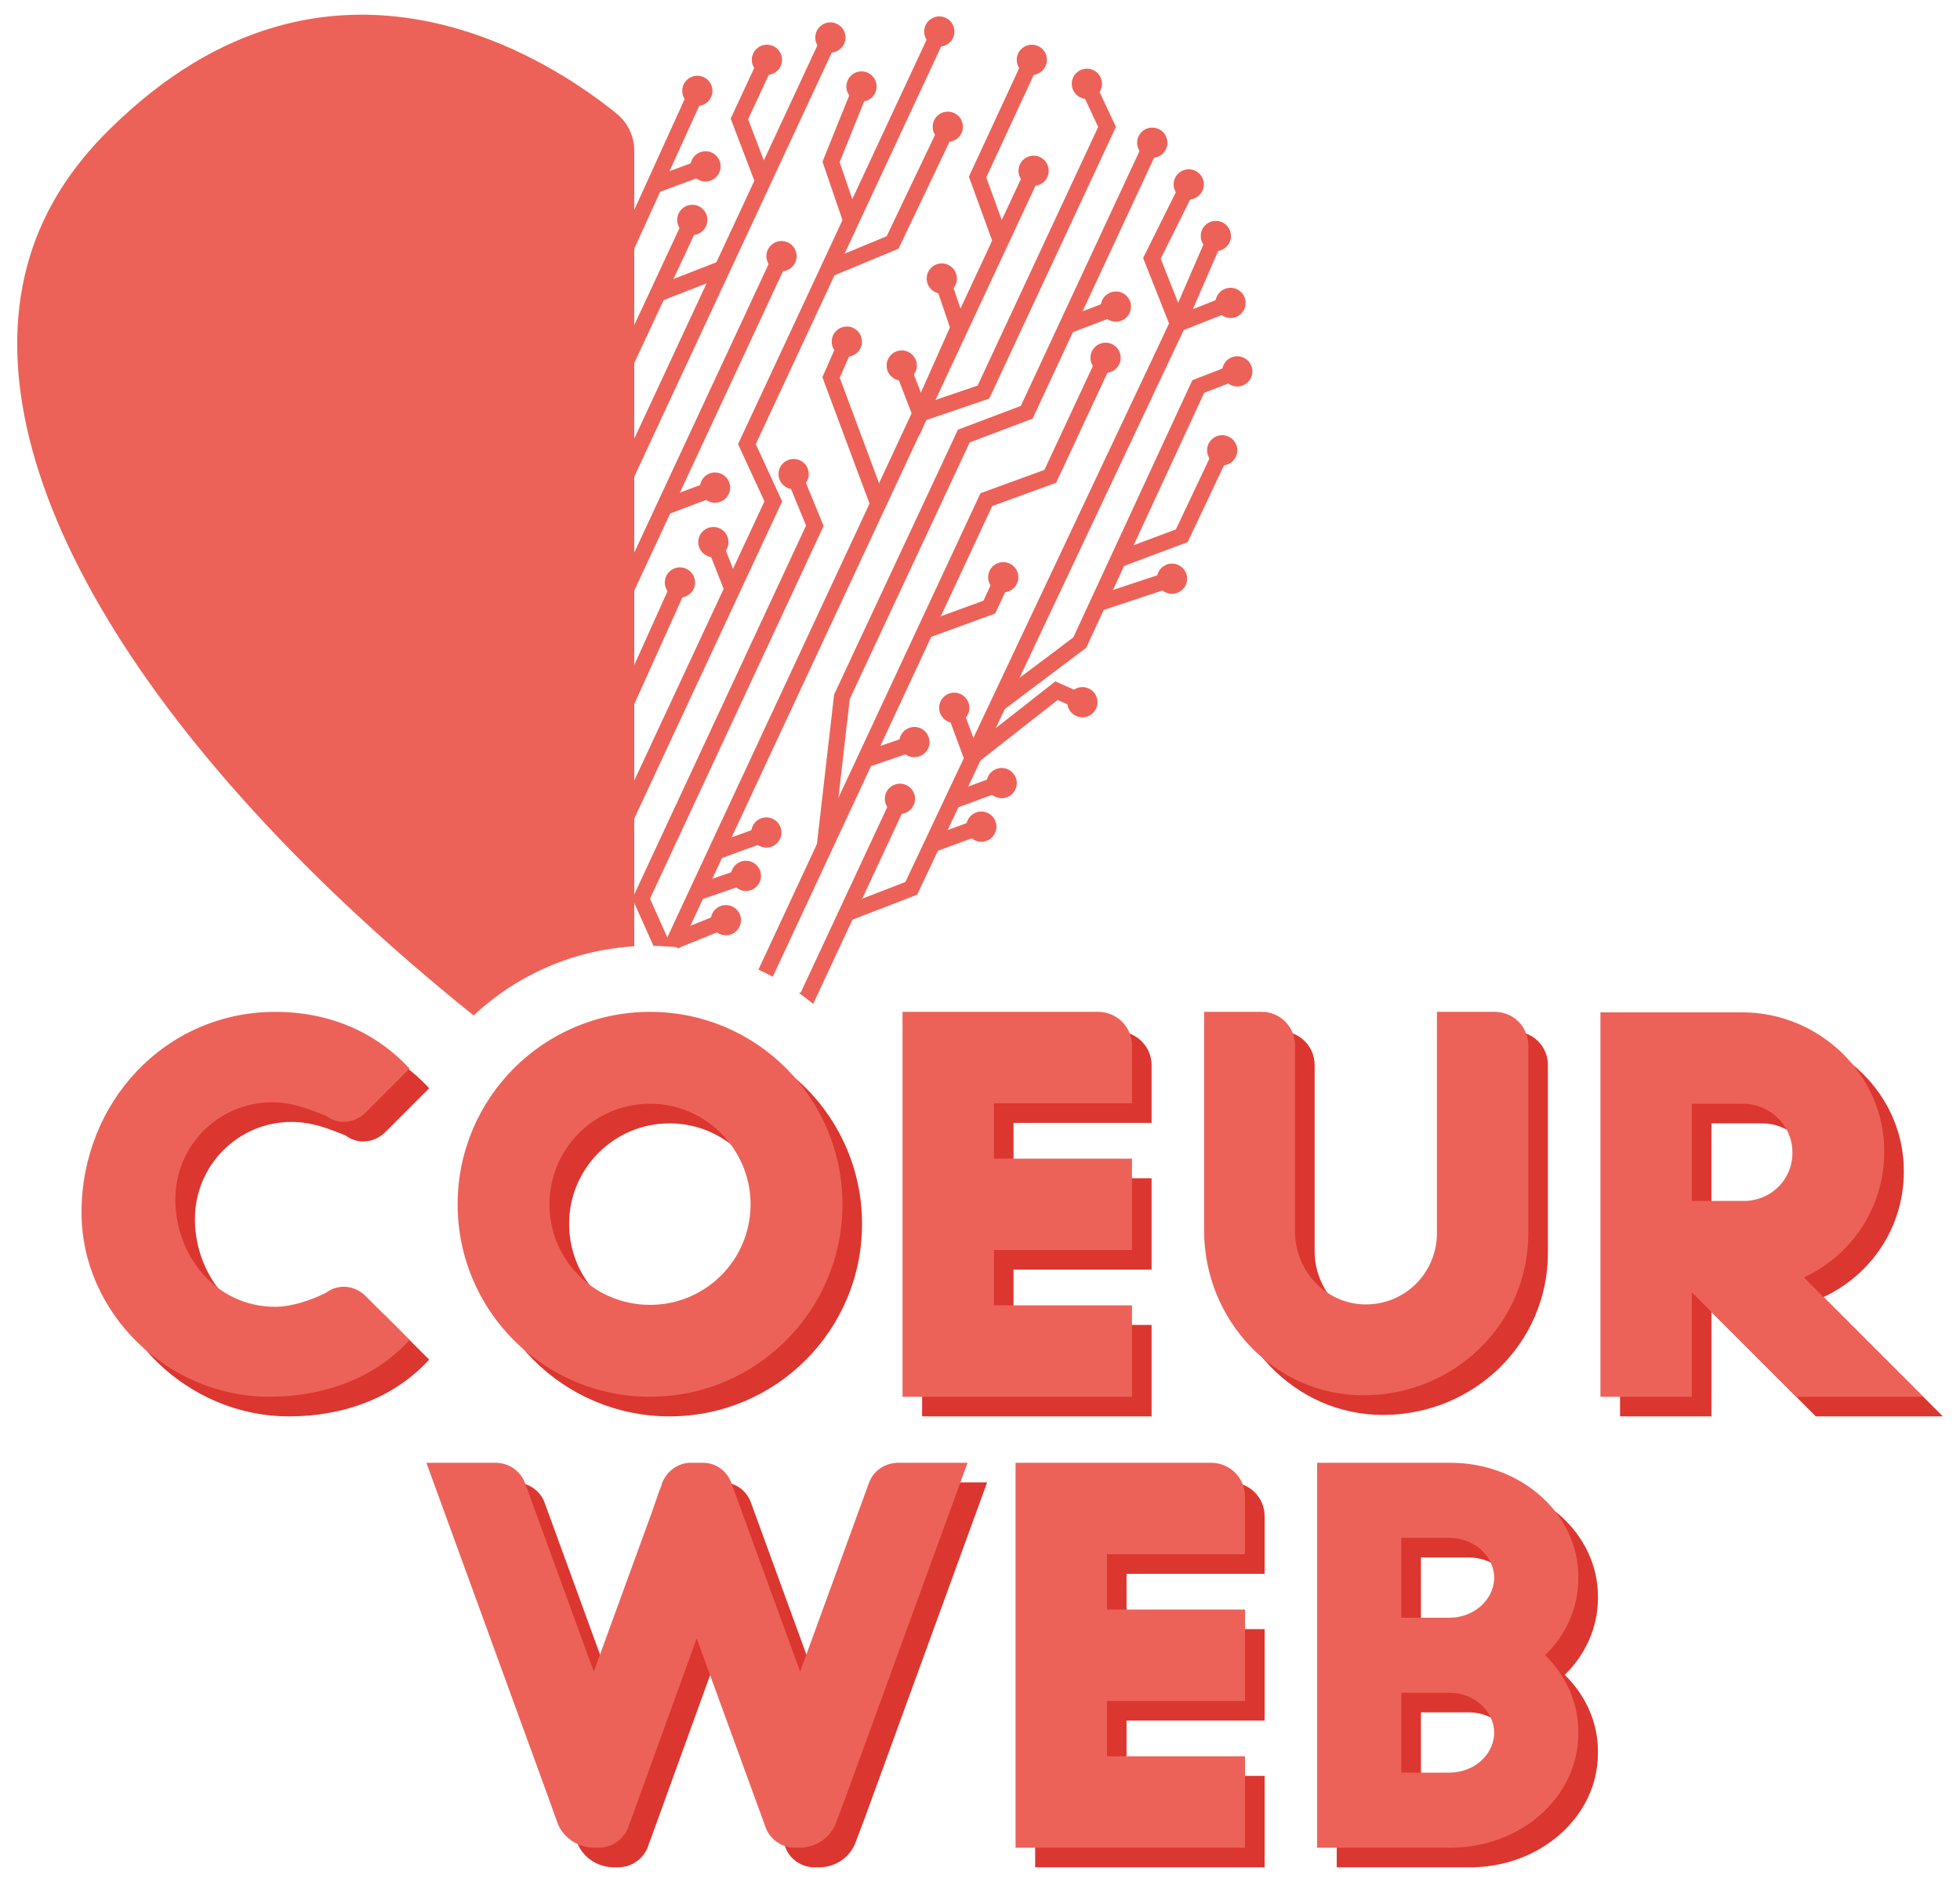 <?xml version="1.0" encoding="utf-8"?>
<!-- Generator: Adobe Illustrator 16.0.0, SVG Export Plug-In . SVG Version: 6.00 Build 0)  -->
<!DOCTYPE svg PUBLIC "-//W3C//DTD SVG 1.1//EN" "http://www.w3.org/Graphics/SVG/1.1/DTD/svg11.dtd">
<svg version="1.1" id="logo_coeur_web" xmlns="http://www.w3.org/2000/svg" xmlns:xlink="http://www.w3.org/1999/xlink" x="0px"
	 y="0px" width="283.465px" height="272.125px" viewBox="0 0 283.465 272.125" enable-background="new 0 0 283.465 272.125"
	 xml:space="preserve">
<g id="text_web">
	<g id="ombre">
		<path fill="#DB3630" d="M142.762,214.347l-17.601,48.28l-1.391,3.687c-0.765,2.157-2.783,3.617-5.148,3.688h-0.835
			c-1.878,0-3.617-1.184-4.243-2.991l-9.948-27.271l-9.53,26.296l-0.209,0.488l-0.139,0.486c-0.695,1.808-2.366,2.991-4.313,2.991
			h-0.765c-2.365-0.07-4.452-1.53-5.217-3.688l-1.322-3.687l-17.601-48.28h10.018c1.878,0,3.618,1.184,4.244,2.923l9.948,27.27
			l8.348-22.888l1.183-3.408c0.069-0.14,0.139-0.209,0.139-0.348c0-0.07,0.069-0.07,0.069-0.07l0.139-0.556
			c0.696-1.739,2.365-2.991,4.313-2.923h1.6c1.878,0,3.479,1.184,4.105,2.923l9.948,27.27l9.948-27.27
			c0.626-1.739,2.295-2.923,4.243-2.923H142.762z"/>
		<path fill="#DB3630" d="M149.711,214.347h28.314c2.643,0,4.869,2.157,4.869,4.87v8.349h-19.966v8h19.966v13.218h-19.966v8h19.966
			v13.218h-33.184V214.347z"/>
		<path fill="#DB3630" d="M193.326,214.347h19.27c10.227,0,18.505,7.374,18.505,16.488v0.209c0,4.313-1.81,8.209-4.8,11.13
			c2.99,2.922,4.8,6.817,4.8,11.062v0.278c0,9.113-8.278,16.487-18.505,16.487h-19.27V214.347z M212.596,236.749
			c3.408-0.07,6.122-2.505,6.331-5.496v-0.557c-0.209-3.061-2.992-5.495-6.54-5.495H205.5v11.548H212.596z M212.387,259.15
			c3.548,0,6.331-2.437,6.54-5.497v-0.557c-0.209-2.991-2.923-5.425-6.331-5.495H205.5v11.549H212.387z"/>
	</g>
	<g>
		<g>
			<path fill="#ED6258" d="M139.927,211.512l-17.6,48.28l-1.391,3.687c-0.765,2.157-2.783,3.617-5.148,3.688h-0.835
				c-1.878,0-3.617-1.184-4.243-2.991l-9.948-27.271l-9.53,26.296l-0.209,0.488l-0.139,0.486c-0.695,1.808-2.366,2.991-4.313,2.991
				h-0.765c-2.365-0.07-4.452-1.53-5.217-3.688l-1.322-3.687l-17.601-48.28h10.018c1.878,0,3.618,1.184,4.244,2.923l9.948,27.27
				l8.348-22.888l1.183-3.408c0.069-0.14,0.139-0.209,0.139-0.348c0-0.07,0.069-0.07,0.069-0.07l0.139-0.556
				c0.696-1.739,2.365-2.991,4.313-2.923h1.6c1.878,0,3.479,1.184,4.105,2.923l9.948,27.27l9.948-27.27
				c0.626-1.739,2.295-2.923,4.243-2.923H139.927z"/>
		</g>
		<g>
			<path fill="#ED6258" d="M146.876,211.512h28.314c2.643,0,4.869,2.157,4.869,4.87v8.349h-19.966v8h19.966v13.218h-19.966v8h19.966
				v13.218h-33.184V211.512z"/>
		</g>
		<g>
			<path fill="#ED6258" d="M190.491,211.512h19.27c10.227,0,18.505,7.374,18.505,16.488v0.209c0,4.313-1.81,8.209-4.8,11.13
				c2.99,2.922,4.8,6.817,4.8,11.062v0.278c0,9.113-8.278,16.487-18.505,16.487h-19.27V211.512z M209.761,233.914
				c3.408-0.07,6.122-2.505,6.331-5.496v-0.557c-0.209-3.061-2.992-5.495-6.54-5.495h-6.887v11.548H209.761z M209.552,256.315
				c3.548,0,6.331-2.437,6.54-5.497v-0.557c-0.209-2.991-2.923-5.425-6.331-5.495h-7.096v11.549H209.552z"/>
		</g>
	</g>
</g>
<g id="text_coeur">
	<g id="ombre_1_">
		<path fill="#DB3630" d="M14.623,178.155c0-15.932,12.105-29.011,28.036-29.011c7.792,0,14.539,2.923,19.409,8.209l-6.331,6.331
			c-1.46,1.462-3.826,1.948-5.774,0.487c-2.435-0.974-4.869-1.948-7.791-1.948c-7.723,0-13.983,6.261-13.983,14.053
			c0,8,5.774,15.514,14.47,15.514c2.435,0,5.356-1.043,7.304-2.017c1.949-1.462,4.314-0.975,5.774,0.486l6.331,6.331
			c-4.87,5.355-12.105,8.208-20.314,8.208C27.145,204.798,14.623,192.694,14.623,178.155z"/>
		<path fill="#DB3630" d="M124.673,176.971c0,15.375-12.452,27.827-27.826,27.827c-15.375,0-27.827-12.452-27.827-27.827
			c0-15.374,12.452-27.827,27.827-27.827C112.221,149.144,124.673,161.597,124.673,176.971z M111.386,176.971
			c0-8-6.54-14.539-14.539-14.539c-8.07,0-14.54,6.539-14.54,14.539c0,8.07,6.47,14.539,14.54,14.539
			C104.846,191.51,111.386,185.042,111.386,176.971z"/>
		<path fill="#DB3630" d="M133.363,149.144h28.314c2.644,0,4.87,2.157,4.87,4.87v8.349h-19.966v8h19.966v13.218h-19.966v8h19.966
			v13.218h-33.185V149.144z"/>
		<path fill="#DB3630" d="M176.979,180.798v-31.654h8.348c2.645,0,4.801,2.157,4.801,4.87v26.923c0,5.565,4.313,10.296,9.879,10.505
			c5.844,0.208,10.643-4.453,10.643-10.297v-32.001h8.349c2.714,0,4.87,2.157,4.87,4.87v27.131
			c0,13.079-10.713,23.445-23.861,23.445C187.135,204.59,176.979,193.667,176.979,180.798z"/>
		<path fill="#DB3630" d="M263.723,187.546c6.887-3.201,11.618-10.088,11.618-18.158c0.069-11.13-9.392-20.174-20.522-20.174
			h-20.521v11.736v1.481v18.923v1.575v21.868h13.217v-15.096l15.097,15.096h18.366L263.723,187.546z M255.027,176.485h-7.514
			v-14.053h7.374c3.757,0,7.026,2.921,7.166,6.748C262.262,173.214,259.063,176.485,255.027,176.485z"/>
	</g>
	<g>
		<g>
			<path fill="#ED6258" d="M11.789,175.32c0-15.932,12.105-29.011,28.036-29.011c7.792,0,14.539,2.923,19.409,8.209l-6.331,6.331
				c-1.46,1.462-3.826,1.948-5.774,0.487c-2.435-0.974-4.869-1.948-7.791-1.948c-7.723,0-13.983,6.261-13.983,14.053
				c0,8,5.774,15.514,14.47,15.514c2.435,0,5.356-1.043,7.304-2.017c1.949-1.462,4.314-0.975,5.774,0.486l6.331,6.331
				c-4.87,5.355-12.105,8.208-20.314,8.208C24.311,201.963,11.789,189.859,11.789,175.32z"/>
		</g>
		<g>
			<path fill="#ED6258" d="M121.838,174.136c0,15.375-12.452,27.827-27.826,27.827c-15.375,0-27.827-12.452-27.827-27.827
				c0-15.374,12.452-27.827,27.827-27.827C109.386,146.309,121.838,158.762,121.838,174.136z M108.551,174.136
				c0-8-6.54-14.539-14.539-14.539c-8.07,0-14.54,6.539-14.54,14.539c0,8.07,6.47,14.539,14.54,14.539
				C102.012,188.675,108.551,182.207,108.551,174.136z"/>
		</g>
		<g>
			<path fill="#ED6258" d="M130.529,146.309h28.314c2.644,0,4.87,2.157,4.87,4.87v8.349h-19.966v8h19.966v13.218h-19.966v8h19.966
				v13.218h-33.184V146.309z"/>
		</g>
		<g>
			<path fill="#ED6258" d="M174.144,177.963v-31.654h8.348c2.645,0,4.801,2.157,4.801,4.87v26.923
				c0,5.565,4.313,10.296,9.879,10.505c5.844,0.208,10.643-4.453,10.643-10.297v-32.001h8.349c2.714,0,4.87,2.157,4.87,4.87v27.131
				c0,13.079-10.713,23.445-23.861,23.445C184.3,201.755,174.144,190.833,174.144,177.963z"/>
		</g>
		<g>
			<path fill="#ED6258" d="M260.888,184.711c6.887-3.201,11.618-10.088,11.618-18.158c0.069-11.13-9.392-20.174-20.522-20.174
				h-20.521v11.736v1.481v18.923v1.575v21.868h13.217v-15.096l15.097,15.096h18.366L260.888,184.711z M252.192,173.65h-7.514
				v-14.053h7.374c3.757,0,7.026,2.921,7.166,6.748C259.427,170.379,256.228,173.65,252.192,173.65z"/>
		</g>
	</g>
</g>
<g id="coeur">
	<g>
		<g>
			
				<rect x="93.718" y="11.733" transform="matrix(0.91 0.414 -0.414 0.91 19.419 -36.966)" fill="#ED6258" width="2.325" height="29.053"/>
			<g>
				<circle fill="#ED6258" cx="100.851" cy="13.136" r="2.185"/>
			</g>
		</g>
		<g>
			
				<rect x="93.566" y="30.49" transform="matrix(0.906 0.423 -0.423 0.906 27.229 -35.995)" fill="#ED6258" width="2.325" height="25.744"/>
			<g>
				<circle fill="#ED6258" cx="100.122" cy="31.796" r="2.185"/>
			</g>
		</g>
		<g>
			
				<rect x="103.764" y="1.95" transform="matrix(0.906 0.422 -0.422 0.906 25.86 -40.78)" fill="#ED6258" width="2.325" height="71.998"/>
			<g>
				<circle fill="#ED6258" cx="120.094" cy="5.421" r="2.185"/>
			</g>
		</g>
		<g>
			
				<rect x="100.466" y="34.4" transform="matrix(0.906 0.422 -0.422 0.906 35.493 -37.183)" fill="#ED6258" width="2.325" height="54.158"/>
			<g>
				<circle fill="#ED6258" cx="113.026" cy="37.037" r="2.186"/>
			</g>
		</g>
		<path fill="#ED6258" d="M92.725,97.029"/>
		<g>
			<polygon fill="#ED6258" points="90.813,120.336 88.707,119.353 110.558,72.495 106.743,64.215 106.971,63.726 134.838,3.969 
				136.944,4.952 109.306,64.221 113.12,72.499 			"/>
			<g>
				<circle fill="#ED6258" cx="135.845" cy="4.558" r="2.185"/>
			</g>
		</g>
		<g>
			<path fill="#ED6258" d="M97.108,136.886l-0.599-1.343l-2.502-5.594l25.11-53.9l-2.561-6.231l-0.744-1.808l-2.154,0.88
				l0.744,1.807v0.01l2.174,5.285l-24.849,53.34l-0.28,0.599l0.28,0.628l2.782,6.212c0.474,0,0.947,0.02,1.411,0.038L97.108,136.886
				z"/>
			<g>
				<circle fill="#ED6258" cx="114.78" cy="68.549" r="2.185"/>
			</g>
		</g>
		<g>
			<path fill="#ED6258" d="M97.108,136.886c0.271,0.02,0.541,0.049,0.812,0.077l0.067,0.164l0.3-0.126h0.009
				c0.029,0,0.058,0.01,0.087,0.01l0.029-0.058l1.439-3.082v-0.01l1.797-3.845l1.362-2.928l1.479-3.169l1.391-2.976v-0.01
				l27.129-58.17l0.937-2.02l0.01-0.009l0.203-0.444l1.149-2.475l14.454-30.964l0.82-1.768l-2.105-0.985l-0.821,1.769l-2.772,5.94
				v0.01l-1.189,2.531l-0.202,0.435l-4.579,9.826L131.84,59.76l-4.705,10.105l-1.381,2.957l-29.245,62.721l-0.589,1.265
				L97.108,136.886z"/>
			<g>
				<circle fill="#ED6258" cx="149.486" cy="24.693" r="2.185"/>
			</g>
		</g>
		<g>
			<polygon fill="#ED6258" points="120.431,122.526 118.121,122.261 120.633,100.427 138.542,62.125 147.636,58.693 165.636,20.045 
				167.743,21.027 149.343,60.532 140.248,63.967 122.899,101.068 			"/>
			<g>
				<circle fill="#ED6258" cx="166.643" cy="20.636" r="2.185"/>
			</g>
		</g>
		<g>
			<path fill="#ED6258" d="M131.251,115.892l-0.831,1.778l-5.72,12.27l-1.42,3.053l-5.671,12.164
				c-0.667-0.552-1.352-1.063-2.058-1.575l0.271-0.097l12.501-26.8l0.821-1.769L131.251,115.892z"/>
			<g>
				<circle fill="#ED6258" cx="130.155" cy="115.504" r="2.185"/>
			</g>
		</g>
		<g>
			<polygon fill="#ED6258" points="161.864,82.097 161.05,79.919 170.065,76.542 175.71,64.613 177.812,65.608 171.765,78.387 			
				"/>
			<g>
				<circle fill="#ED6258" cx="176.761" cy="65.11" r="2.184"/>
			</g>
		</g>
		<g>
			
				<rect x="97.223" y="21.409" transform="matrix(0.347 0.938 -0.938 0.347 88.044 -75.678)" fill="#ED6258" width="2.325" height="8"/>
			<g>
				<circle fill="#ED6258" cx="102.035" cy="24.057" r="2.185"/>
			</g>
		</g>
		<g>
			<polygon fill="#ED6258" points="120.574,39.852 119.683,37.705 128.237,34.153 136.074,17.731 138.171,18.733 129.952,35.959 			
				"/>
			<g>
				<circle fill="#ED6258" cx="137.075" cy="18.331" r="2.185"/>
			</g>
		</g>
		<g>
			<polygon fill="#ED6258" points="122.073,32.494 118.953,23.384 123.555,11.97 125.712,12.839 121.433,23.451 124.273,31.741 			
				"/>
			<g>
				<circle fill="#ED6258" cx="124.593" cy="12.507" r="2.185"/>
			</g>
		</g>
		
			<rect x="98.691" y="35.571" transform="matrix(0.363 0.932 -0.932 0.363 101.478 -67.18)" fill="#ED6258" width="2.325" height="10.058"/>
		<g>
			
				<rect x="98.666" y="67.915" transform="matrix(0.353 0.936 -0.936 0.353 131.866 -46.9)" fill="#ED6258" width="2.325" height="7.874"/>
			<g>
				<circle fill="#ED6258" cx="103.41" cy="70.502" r="2.185"/>
			</g>
		</g>
		<g>
			
				<rect x="91.861" y="82.973" transform="matrix(0.912 0.411 -0.411 0.912 47.686 -29.754)" fill="#ED6258" width="2.326" height="26.048"/>
			<g>
				<circle fill="#ED6258" cx="98.334" cy="84.223" r="2.185"/>
			</g>
		</g>
		<g>
			
				<rect x="100.75" y="80.615" transform="matrix(0.367 0.93 -0.93 0.367 142.274 -45.432)" fill="#ED6258" width="7.51" height="2.325"/>
			<g>
				<circle fill="#ED6258" cx="103.168" cy="78.386" r="2.185"/>
			</g>
		</g>
		<g>
			<polygon fill="#ED6258" points="109.301,26.653 105.671,17.145 109.908,8.059 112.015,9.042 108.194,17.235 111.473,25.824 			
				"/>
			<g>
				<circle fill="#ED6258" cx="110.915" cy="8.649" r="2.186"/>
			</g>
		</g>
		<g>
			<polygon fill="#ED6258" points="125.808,72.971 118.939,54.545 121.452,48.828 123.58,49.764 121.447,54.617 127.986,72.159 			
				"/>
			<g>
				<circle fill="#ED6258" cx="122.472" cy="49.396" r="2.185"/>
			</g>
		</g>
		<g>
			<polygon fill="#ED6258" points="133.032,62.827 129.29,53.169 131.457,52.331 133.181,56.777 137.382,47.338 135.071,40.547 
				137.271,39.798 139.876,47.452 			"/>
			<g>
				<circle fill="#ED6258" cx="130.413" cy="52.853" r="2.185"/>
			</g>
			<g>
				<circle fill="#ED6258" cx="136.206" cy="40.276" r="2.185"/>
			</g>
		</g>
		<g>
			<polygon fill="#ED6258" points="143.653,35.24 140.124,25.548 148.224,8.064 150.333,9.041 142.637,25.654 145.837,34.445 			"/>
			<g>
				<circle fill="#ED6258" cx="149.231" cy="8.652" r="2.185"/>
			</g>
		</g>
		<path fill="#ED6258" d="M133.106,59.802"/>
		<g>
			<polygon fill="#ED6258" points="133.481,60.903 132.731,58.702 141.386,55.754 158.824,18.356 156.091,12.51 158.197,11.526 
				161.39,18.354 143.074,57.634 			"/>
			<g>
				<circle fill="#ED6258" cx="157.191" cy="12.117" r="2.185"/>
			</g>
		</g>
		<g>
			<path fill="#ED6258" d="M160.988,52.128l-0.821,1.768l-7.42,15.912l-9.246,3.362l-7.429,15.931l-1.391,2.985l-7.294,15.642
				l-1.353,2.908l-14.27,30.597c-0.686-0.366-1.372-0.714-2.077-1.032l8.454-18.145l0.01-0.01l3.101-6.657v-0.019l20.55-44.056
				l9.245-3.371l7.015-15.033l0.82-1.769L160.988,52.128z"/>
			<g>
				<circle fill="#ED6258" cx="159.892" cy="51.733" r="2.185"/>
			</g>
		</g>
		<g>
			<polygon fill="#ED6258" points="168.159,48.927 174.819,33.56 176.954,34.485 172.524,44.7 177.639,42.678 178.493,44.838 			"/>
			<g>
				<circle fill="#ED6258" cx="175.844" cy="34.122" r="2.185"/>
			</g>
			<g>
				<circle fill="#ED6258" cx="177.964" cy="43.798" r="2.185"/>
			</g>
		</g>
		<g>
			<polygon fill="#ED6258" points="134.524,92.14 133.728,89.958 142.229,86.858 144.088,82.873 146.195,83.855 143.931,88.712 			
				"/>
			<g>
				<circle fill="#ED6258" cx="145.095" cy="83.463" r="2.185"/>
			</g>
		</g>
		<g>
			
				<rect x="127.631" y="104.724" transform="matrix(0.323 0.947 -0.947 0.323 189.921 -48.425)" fill="#ED6258" width="2.323" height="7.501"/>
			<g>
				<circle fill="#ED6258" cx="132.24" cy="107.3" r="2.186"/>
			</g>
		</g>
		<g>
			
				<rect x="135.42" y="104.743" transform="matrix(0.348 0.938 -0.938 0.348 190.123 -61.576)" fill="#ED6258" width="7.824" height="2.324"/>
			<g>
				<circle fill="#ED6258" cx="138.009" cy="102.341" r="2.185"/>
			</g>
		</g>
		<g>
			<polygon fill="#ED6258" points="123.221,133.009 122.382,130.841 130.94,127.529 169.075,46.773 165.321,37.304 170.932,26.043 
				173.013,27.081 167.866,37.413 171.608,46.854 132.647,129.362 			"/>
			<g>
				<circle fill="#ED6258" cx="171.923" cy="26.66" r="2.185"/>
			</g>
		</g>
		<g>
			<polygon fill="#ED6258" points="145.206,102.606 143.81,100.748 155.228,92.165 172.44,54.974 178.622,52.575 179.464,54.743 
				174.156,56.802 157.091,93.672 			"/>
			<g>
				<circle fill="#ED6258" cx="178.941" cy="53.698" r="2.185"/>
			</g>
		</g>
		<path fill="#ED6258" d="M185.54,78.819"/>
		<path fill="#ED6258" d="M176.082,82.363"/>
		<g>
			
				<rect x="140.188" y="110.674" transform="matrix(0.346 0.938 -0.938 0.346 199.855 -57.733)" fill="#ED6258" width="2.325" height="7.712"/>
			<g>
				<circle fill="#ED6258" cx="144.866" cy="113.23" r="2.185"/>
			</g>
		</g>
		<g>
			
				<rect x="162.909" y="79.65" transform="matrix(0.315 0.949 -0.949 0.315 193.574 -97.154)" fill="#ED6258" width="2.324" height="11.664"/>
			<g>
				<circle fill="#ED6258" cx="169.502" cy="83.678" r="2.185"/>
			</g>
		</g>
		<g>
			
				<rect x="156.762" y="41.836" transform="matrix(0.356 0.935 -0.935 0.356 144.401 -118.184)" fill="#ED6258" width="2.325" height="7.623"/>
			<g>
				<circle fill="#ED6258" cx="161.384" cy="44.332" r="2.185"/>
			</g>
		</g>
		<g>
			<polygon fill="#ED6258" points="105.514,134.084 103.697,134.819 98.413,136.954 98.296,137.001 98.287,137.001 97.987,137.127 
				97.92,136.963 97.118,134.973 99.852,133.872 99.852,133.862 102.828,132.664 104.644,131.93 			"/>
			<g>
				<circle fill="#ED6258" cx="104.979" cy="133.051" r="2.185"/>
			</g>
		</g>
		<g>
			
				<rect x="103.229" y="124.046" transform="matrix(0.326 0.945 -0.945 0.326 191.214 -12.525)" fill="#ED6258" width="2.324" height="7.597"/>
			<g>
				<circle fill="#ED6258" cx="107.878" cy="126.643" r="2.185"/>
			</g>
		</g>
		<g>
			
				<rect x="106.125" y="117.783" transform="matrix(0.343 0.94 -0.94 0.343 184.854 -20.801)" fill="#ED6258" width="2.324" height="7.761"/>
			<g>
				<circle fill="#ED6258" cx="110.831" cy="120.374" r="2.185"/>
			</g>
		</g>
		<g>
			
				<rect x="137.233" y="116.955" transform="matrix(0.344 0.939 -0.939 0.344 204.157 -50.72)" fill="#ED6258" width="2.325" height="7.736"/>
			<g>
				<circle fill="#ED6258" cx="141.924" cy="119.529" r="2.185"/>
			</g>
		</g>
		<g>
			<polygon fill="#ED6258" points="141.412,110.273 139.977,108.444 152.628,98.52 157.112,100.519 156.167,102.642 152.96,101.213 
							"/>
			<g>
				<circle fill="#ED6258" cx="156.541" cy="101.536" r="2.186"/>
			</g>
		</g>
	</g>
	<path fill="#ED6258" d="M91.727,21.792v115.037c-8.966,0.54-17.071,4.24-23.236,9.999c-48.412-38.915-74.15-81.29-63.696-111.21
		c1.903-5.459,5.265-11.256,11.101-16.966c31.931-31.516,64.209-9.613,73.31-2.202C90.809,17.763,91.727,19.724,91.727,21.792z"/>
</g>
</svg>
